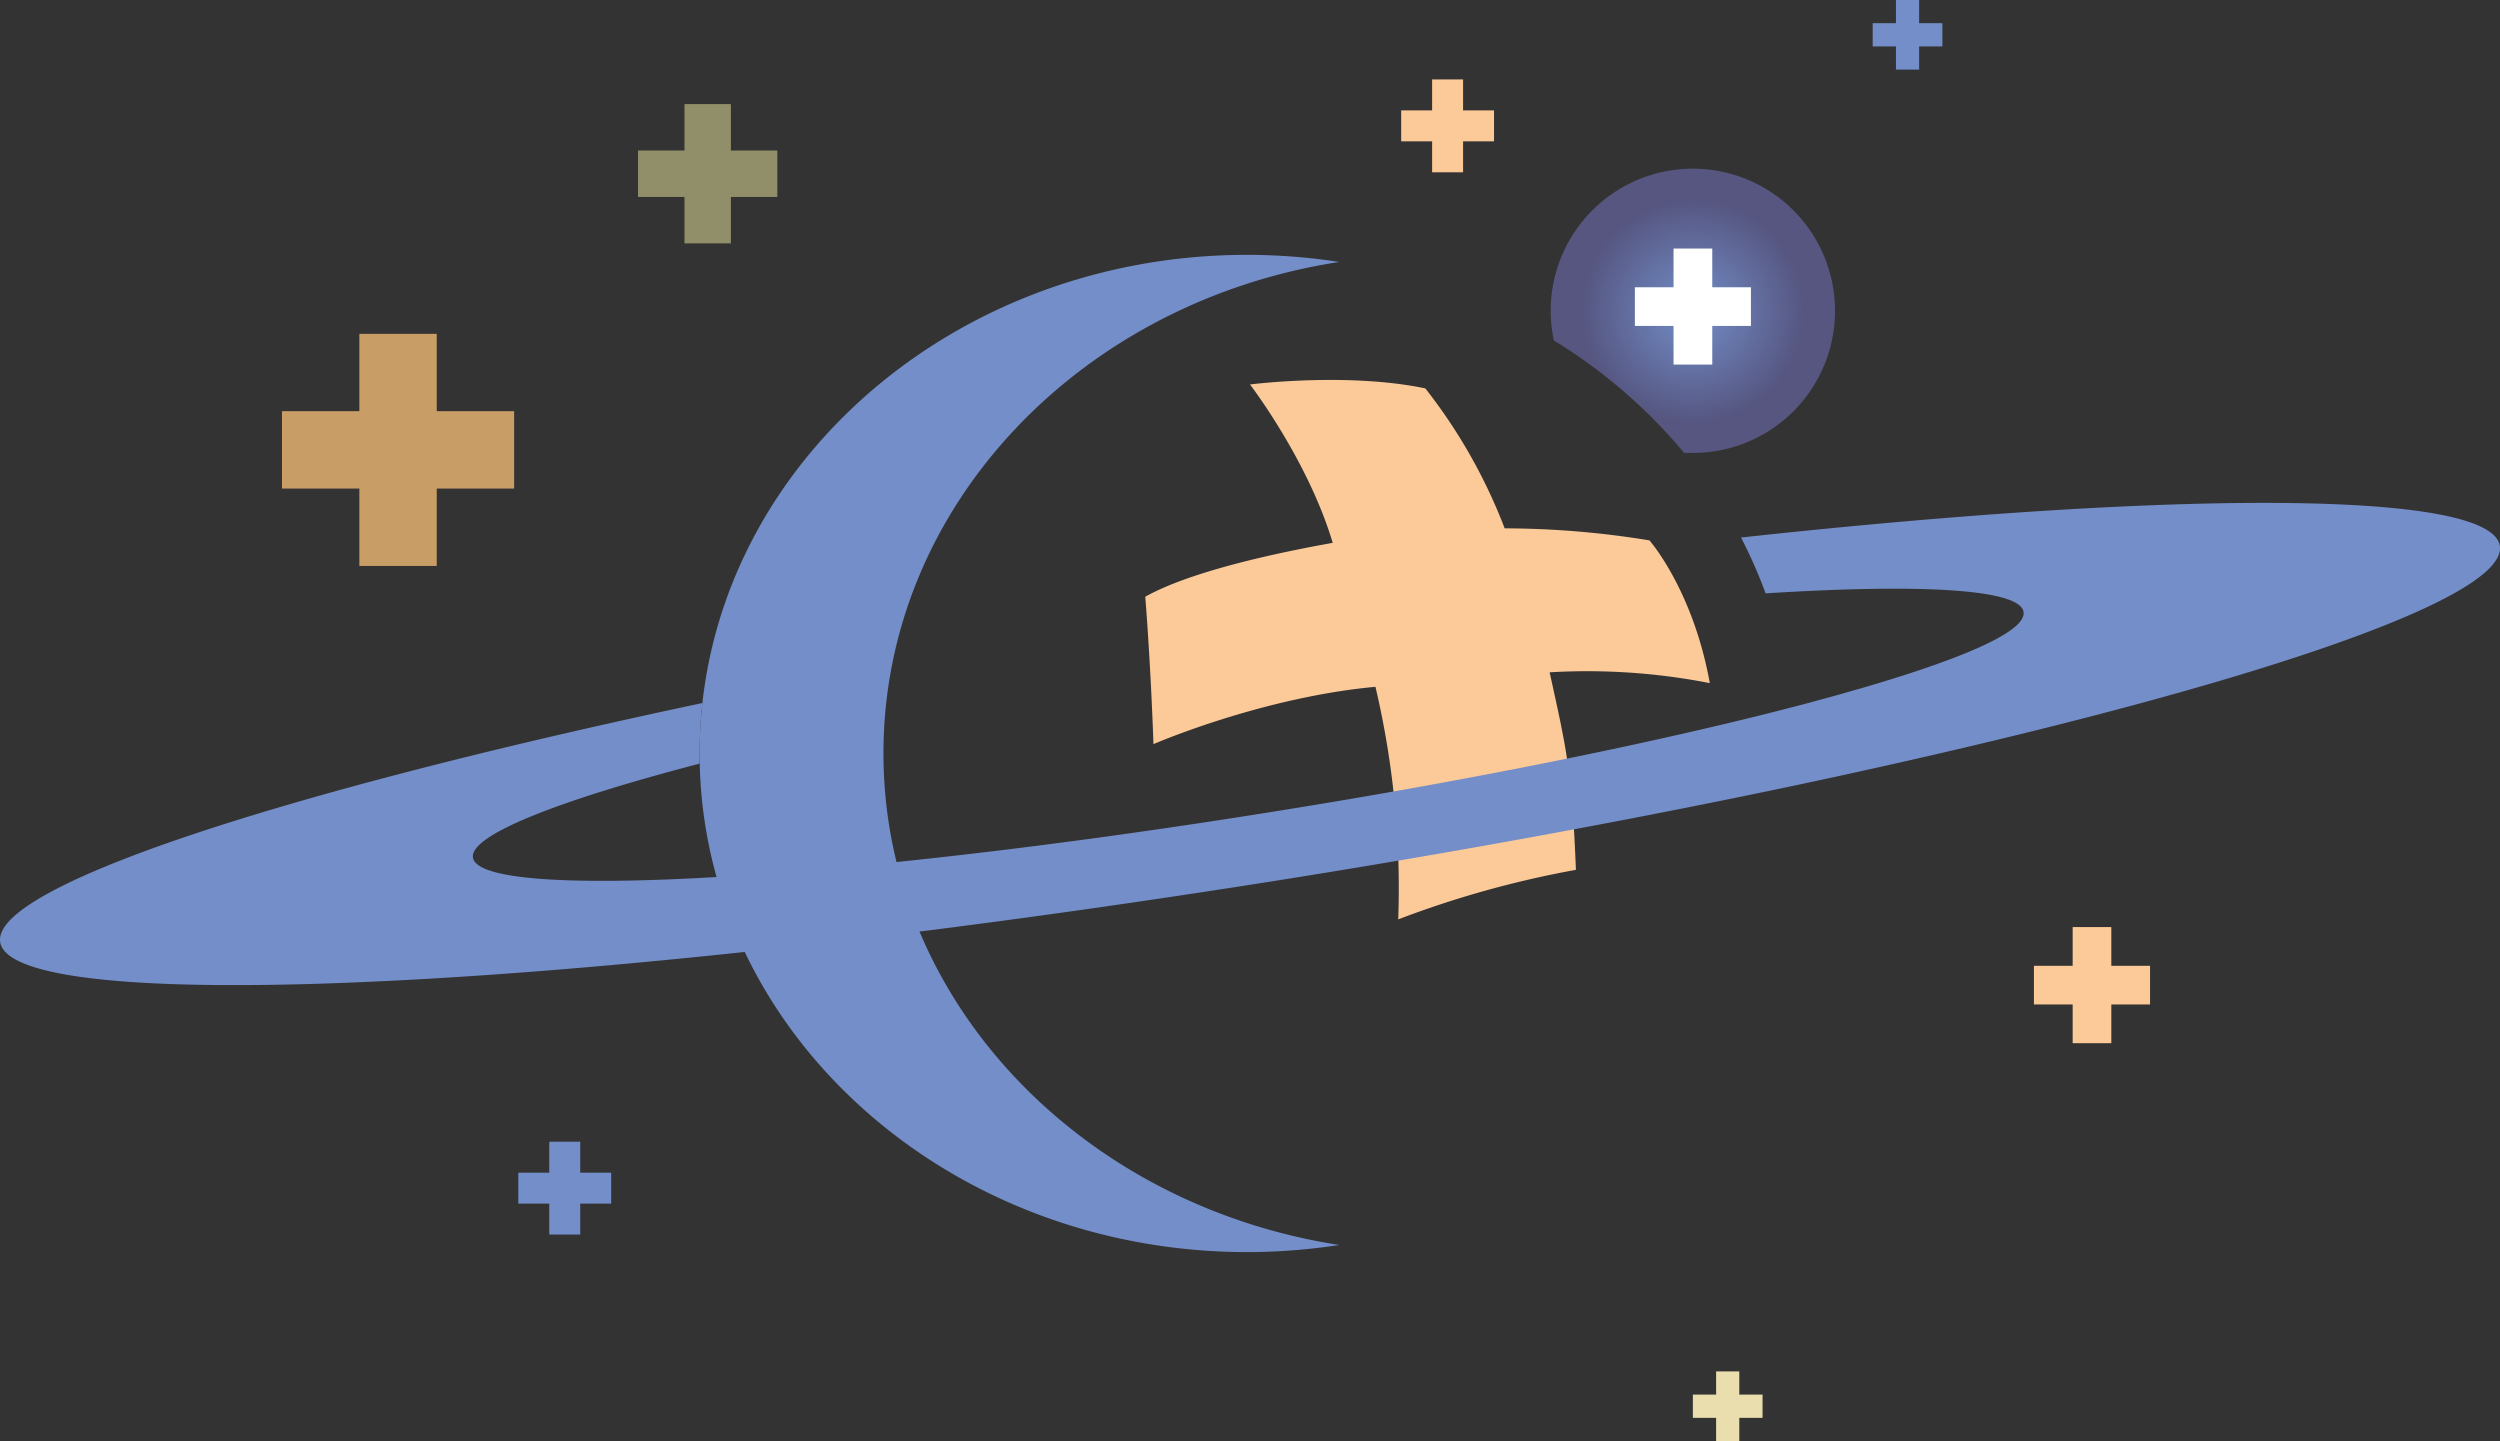 <?xml version="1.0" encoding="UTF-8" standalone="no"?>
<svg
   viewBox="0 0 305.288 175.97"
   version="1.1"
   id="svg112"
   sodipodi:docname="saturn.svg"
   width="305.288"
   height="175.97"
   inkscape:version="1.2.1 (9c6d41e410, 2022-07-14)"
   xmlns:inkscape="http://www.inkscape.org/namespaces/inkscape"
   xmlns:sodipodi="http://sodipodi.sourceforge.net/DTD/sodipodi-0.dtd"
   xmlns="http://www.w3.org/2000/svg"
   xmlns:svg="http://www.w3.org/2000/svg">
  <rect x="0" y="0" width="305.288" height="175.97" fill="#333333" stroke="none"/>
  <sodipodi:namedview
     id="namedview114"
     pagecolor="#ffffff"
     bordercolor="#000000"
     borderopacity="0.25"
     inkscape:showpageshadow="2"
     inkscape:pageopacity="0.0"
     inkscape:pagecheckerboard="0"
     inkscape:deskcolor="#d1d1d1"
     showgrid="false"
     inkscape:zoom="2.7627111"
     inkscape:cx="153.8344"
     inkscape:cy="105.33132"
     inkscape:window-width="2348"
     inkscape:window-height="1577"
     inkscape:window-x="0"
     inkscape:window-y="0"
     inkscape:window-maximized="0"
     inkscape:current-layer="svg112" />
  <defs
     id="defs82">
    <style
       id="style75">.cls-1{fill:url(#Unbenannter_Verlauf_49);}.cls-2{fill:#738ec8;}.cls-3{fill:#fbca98;}.cls-4{fill:#fff;}.cls-5{fill:#c99d66;}.cls-6{fill:#918e6a;}.cls-7{fill:#eadeaf;}</style>
    <radialGradient
       id="Unbenannter_Verlauf_49"
       cx="279.98"
       cy="103.21"
       r="17.36"
       gradientUnits="userSpaceOnUse">
      <stop
         offset="0"
         stop-color="#738ec8"
         id="stop77" />
      <stop
         offset="0.78"
         stop-color="#565681"
         id="stop79" />
    </radialGradient>
  </defs>
  <g
     id="planet"
     transform="translate(-73.256,-65.2)">
    <path
       class="cls-1"
       d="m 297.34,103.21 a 17.36,17.36 0 1 0 -34.34,3.56 64.66,64.66 0 0 1 15.92,13.74 c 0.36,0 0.71,0 1.07,0 a 17.35,17.35 0 0 0 17.35,-17.3 z"
       id="path84"
       style="fill:url(#Unbenannter_Verlauf_49)" />
    <path
       class="cls-2"
       d="m 181.14,157.19 c 0,-30.15 24.07,-55.16 55.66,-60 a 74,74 0 0 0 -11.23,-0.87 c -36.93,0 -66.88,27.26 -66.88,60.89 0,33.63 29.95,60.89 66.88,60.89 a 74,74 0 0 0 11.23,-0.87 c -31.59,-4.89 -55.66,-29.9 -55.66,-60.04 z"
       id="path86" />
  </g>
  <g
     id="bowcross"
     transform="translate(-73.256,-65.2)">
    <path
       class="cls-3"
       d="M 274.68,131.19 A 110.09,110.09 0 0 0 257,129.72 65.62,65.62 0 0 0 247.31,112.63 c -9.57,-2 -21.41,-0.48 -21.41,-0.48 0,0 7.1,9.26 10.1,19.34 -6.59,1.18 -17.25,3.42 -22.89,6.58 0.72,9.1 1,18 1,18 0,0 13.15,-5.71 27.11,-7 a 107.11,107.11 0 0 1 2.78,28.4 121.59,121.59 0 0 1 21.7,-6.05 c -0.49,-12.27 -1.21,-15 -3.21,-24.12 a 77.81,77.81 0 0 1 19.56,1.32 c -2.05,-11.39 -7.37,-17.43 -7.37,-17.43 z"
       id="path89" />
    <polygon
       class="cls-4"
       points="282.35,95.55 277.62,95.55 277.62,100.28 272.9,100.28 272.9,105 277.62,105 277.62,109.72 282.35,109.72 282.35,105 287.07,105 287.07,100.28 282.35,100.28 "
       id="polygon91" />
  </g>
  <g
     id="Ringe"
     transform="translate(-73.256,-65.2)">
    <path
       class="cls-2"
       d="m 285.86,130.84 a 57.8,57.8 0 0 1 3,6.82 c 19,-1.2 31.05,-0.53 31.5,2.26 0.45,2.79 -10.44,7 -28.25,11.64 -16.73,4.34 -39.57,9 -64.9,13 -25.69,4.08 -49.16,6.73 -66.49,7.74 -17.92,1.05 -29.28,0.34 -29.71,-2.37 -0.43,-2.71 10.21,-6.92 27.68,-11.48 0,-0.41 0,-0.82 0,-1.23 a 57.27,57.27 0 0 1 0.34,-6.17 c -51.65,10.95 -86.82,22.46 -85.75,29.2 1.07,6.74 38.24,6.82 90.93,1.2 19.65,-2.1 41.45,-5 64.35,-8.62 22.9,-3.62 44.43,-7.61 63.74,-11.68 51.91,-11 87.3,-22.54 86.22,-29.3 -1.08,-6.76 -39.06,-6.85 -92.66,-1.01 z"
       id="path94" />
  </g>
  <g
     id="kreuze"
     transform="translate(-73.256,-65.2)">
    <polygon
       class="cls-5"
       points="126.59,105.97 117.14,105.97 117.14,115.41 107.69,115.41 107.69,124.86 117.14,124.86 117.14,134.31 126.59,134.31 126.59,124.86 136.04,124.86 136.04,115.41 126.59,115.41 "
       id="polygon97" />
    <polygon
       class="cls-6"
       points="162.51,77.91 156.84,77.91 156.84,83.58 151.17,83.58 151.17,89.25 156.84,89.25 156.84,94.92 162.51,94.92 162.51,89.25 168.18,89.25 168.18,83.58 162.51,83.58 "
       id="polygon99" />
    <polygon
       class="cls-3"
       points="331.08,178.41 326.36,178.41 326.36,183.14 321.63,183.14 321.63,187.86 326.36,187.86 326.36,192.59 331.08,192.59 331.08,187.86 335.81,187.86 335.81,183.14 331.08,183.14 "
       id="polygon101" />
    <polygon
       class="cls-7"
       points="285.65,232.67 282.82,232.67 282.82,235.5 279.98,235.5 279.98,238.34 282.82,238.34 282.82,241.17 285.65,241.17 285.65,238.34 288.49,238.34 288.49,235.5 285.65,235.5 "
       id="polygon103" />
    <polygon
       class="cls-2"
       points="144.11,204.62 140.33,204.62 140.33,208.4 136.55,208.4 136.55,212.18 140.33,212.18 140.33,215.96 144.11,215.96 144.11,212.18 147.89,212.18 147.89,208.4 144.11,208.4 "
       id="polygon105" />
    <polygon
       class="cls-2"
       points="307.61,65.2 304.78,65.2 304.78,68.03 301.94,68.03 301.94,70.87 304.78,70.87 304.78,73.7 307.61,73.7 307.61,70.87 310.45,70.87 310.45,68.03 307.61,68.03 "
       id="polygon107" />
    <polygon
       class="cls-3"
       points="251.92,74.9 248.14,74.9 248.14,78.68 244.36,78.68 244.36,82.46 248.14,82.46 248.14,86.24 251.92,86.24 251.92,82.46 255.7,82.46 255.7,78.68 251.92,78.68 "
       id="polygon109" />
  </g>
</svg>
